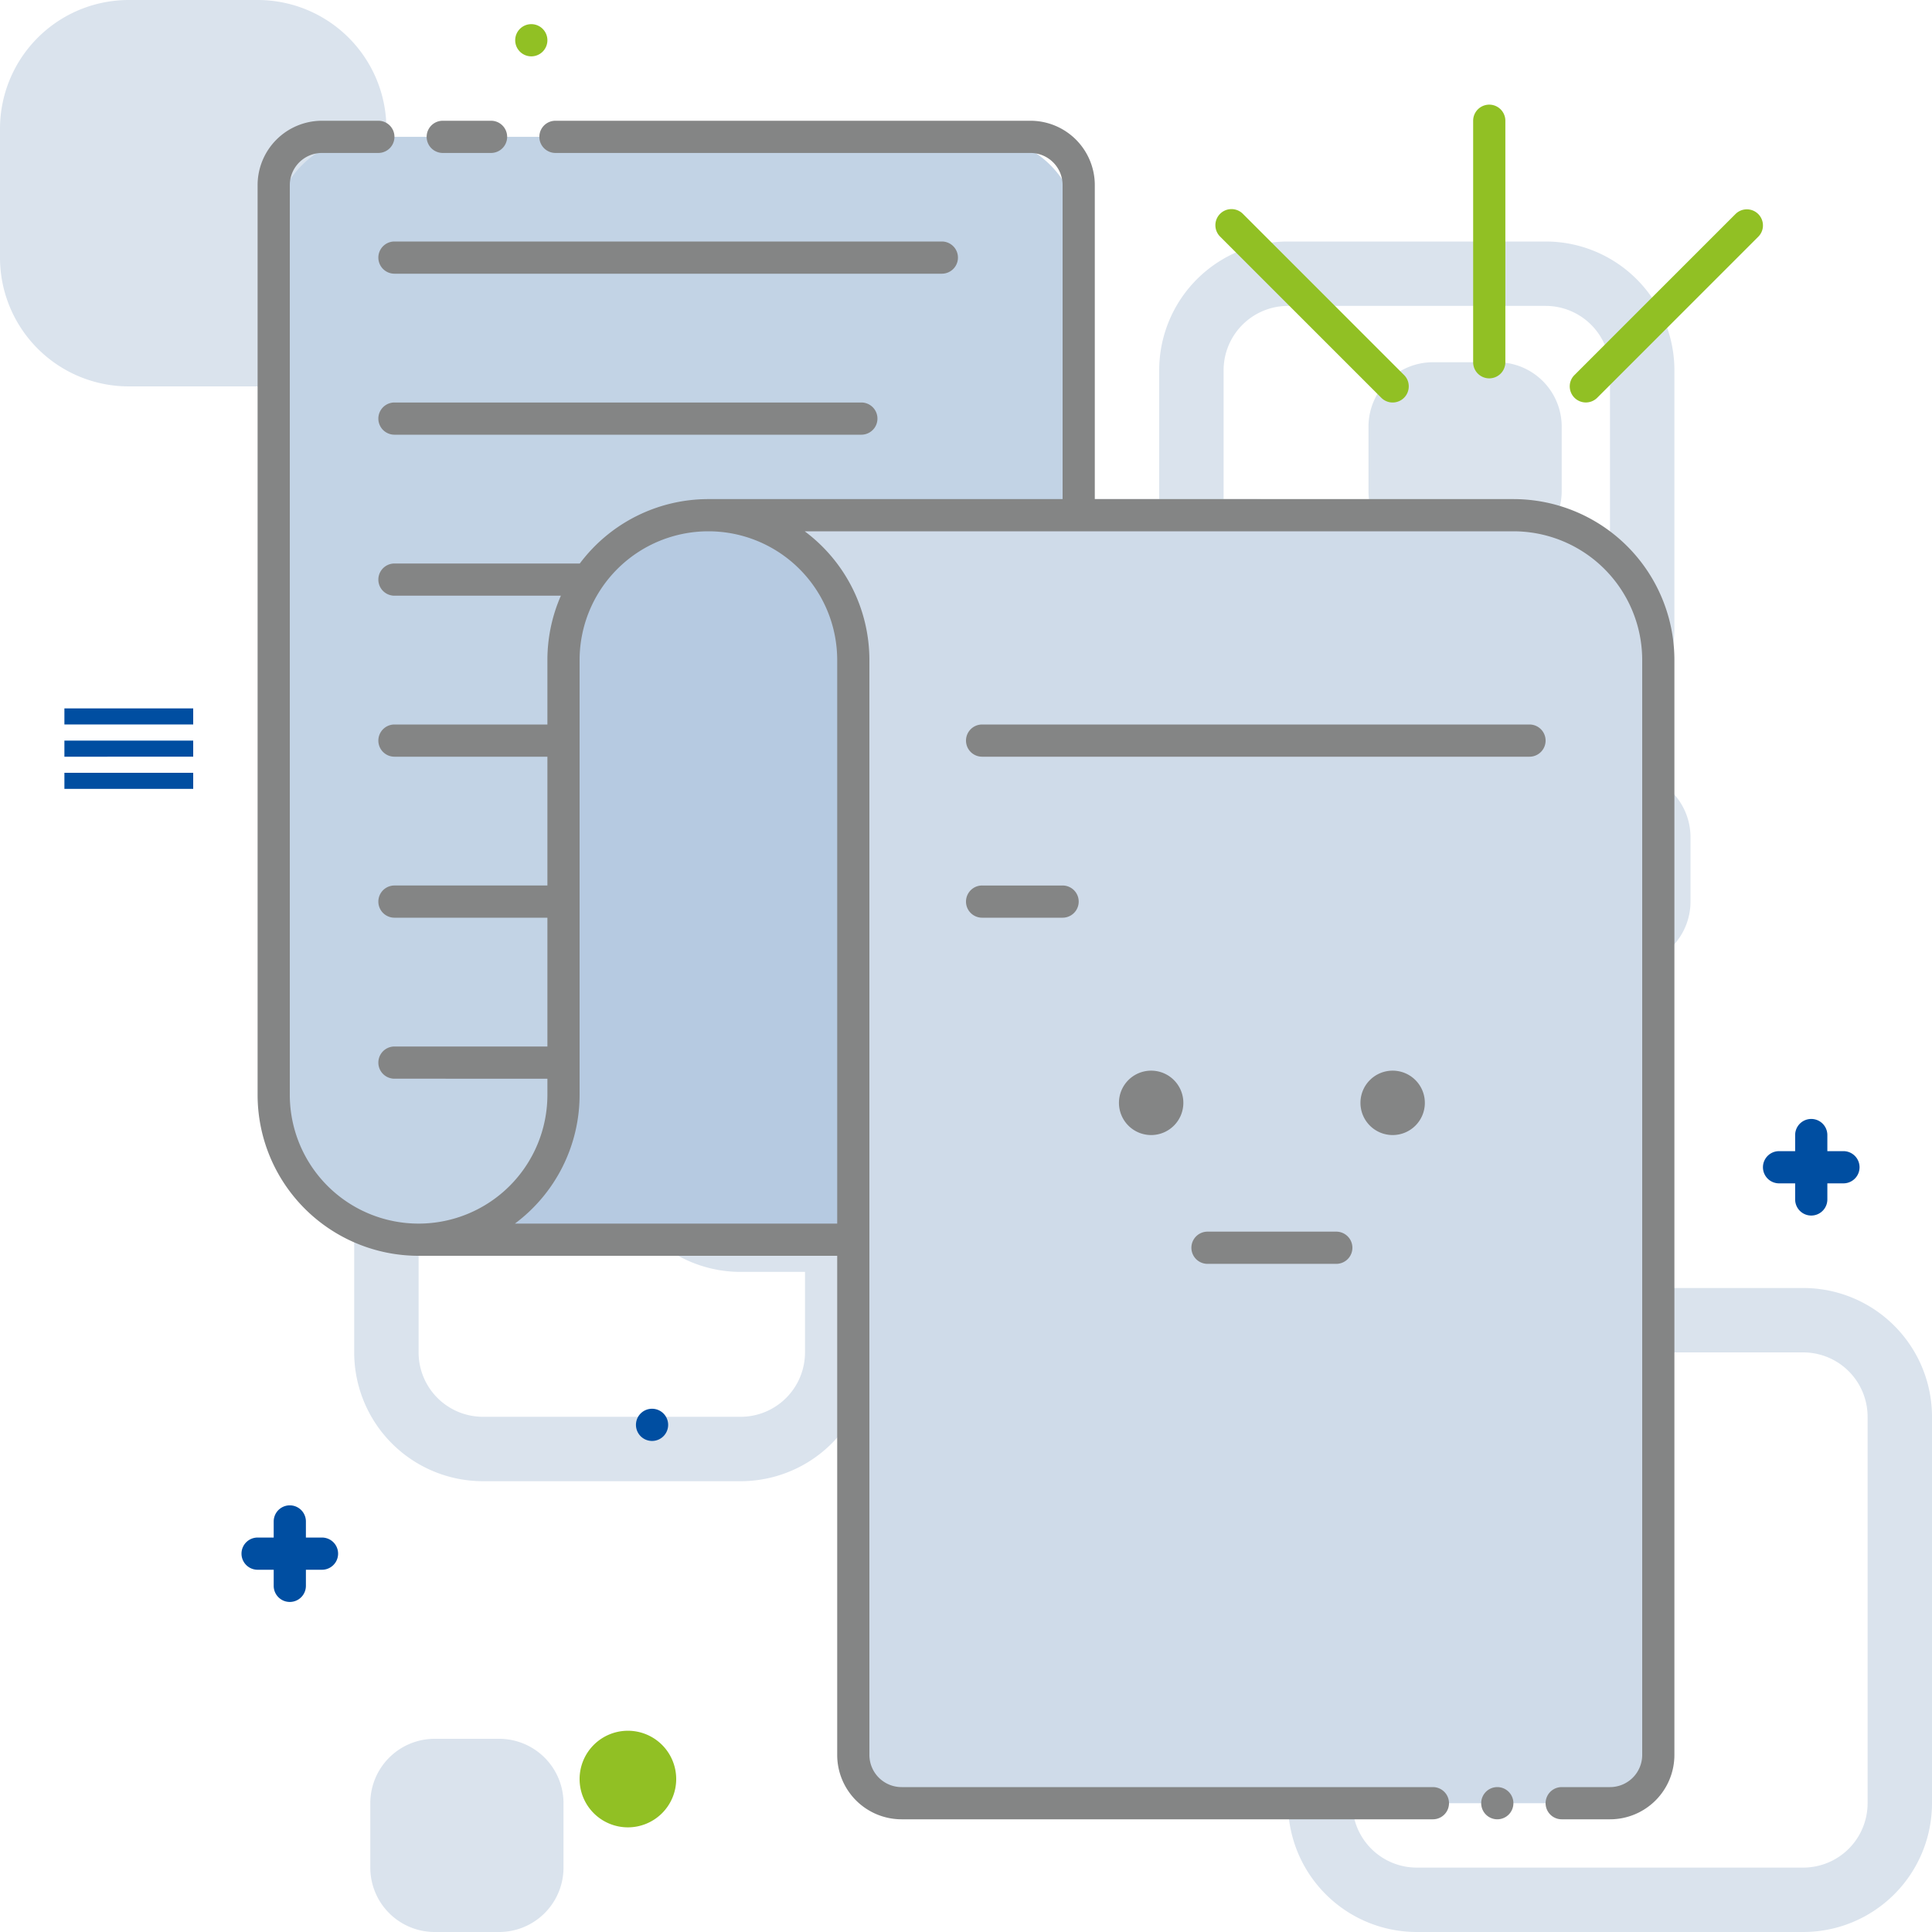 <svg id="long-paper" xmlns="http://www.w3.org/2000/svg" width="240" height="240" viewBox="0 0 240 240">
  <defs>
    <style>
      .cls-1 {
        fill: #dae3ed;
      }

      .cls-1, .cls-3, .cls-4, .cls-5, .cls-6, .cls-7 {
        fill-rule: evenodd;
      }

      .cls-2 {
        fill: #c2d3e5;
      }

      .cls-3 {
        fill: #b6cae1;
      }

      .cls-4 {
        fill: #cfdbe9;
      }

      .cls-5 {
        fill: #848585;
      }

      .cls-6 {
        fill: #91c024;
      }

      .cls-7 {
        fill: #004ea1;
      }
    </style>
  </defs>
  <g id="icon-bg-abstract">
    <path id="icon-bg-abstract-2" data-name="icon-bg-abstract" class="cls-1" d="M1064,664h-48a16,16,0,0,1-16-16V600a16,16,0,0,1,16-16h48a16,16,0,0,1,16,16v48A16,16,0,0,1,1064,664Zm8-64a8,8,0,0,0-8-8h-48a8,8,0,0,0-8,8v48a8,8,0,0,0,8,8h48a8,8,0,0,0,8-8V600Zm-38-80h8a8,8,0,0,1,8,8v8a8,8,0,0,1-8,8h-8a8,8,0,0,1-8-8v-8A8,8,0,0,1,1034,520Zm-134,4a8,8,0,0,1-8,8h-8a8,8,0,0,1-8-8v-8a8,8,0,0,1,8-8h8a8,8,0,0,1,8,8v8Zm2,116a8,8,0,0,1,8,8v8a8,8,0,0,1-8,8h-8a8,8,0,0,1-8-8v-8a8,8,0,0,1,8-8h8Zm94-58H932a16,16,0,0,1-16-16V502a16,16,0,0,1,16-16h64a16,16,0,0,1,16,16v64A16,16,0,0,1,996,582ZM872,472H856a16,16,0,0,1-16-16V440a16,16,0,0,1,16-16h16a16,16,0,0,1,16,16v16A16,16,0,0,1,872,472Zm146-3h8a8,8,0,0,1,8,8v8a8,8,0,0,1-8,8h-8a8,8,0,0,1-8-8v-8A8,8,0,0,1,1018,469Z" transform="translate(-840 -424)"/>
    <path id="icon-bg-abstract_copy_2" data-name="icon-bg-abstract copy 2" class="cls-1" d="M932,544a16,16,0,0,1,16,16v32a16,16,0,0,1-16,16H900a16,16,0,0,1-16-16V560a16,16,0,0,1,16-16h32Zm-40,16v32a8,8,0,0,0,8,8h32a8,8,0,0,0,8-8V560a8,8,0,0,0-8-8H900A8,8,0,0,0,892,560Z" transform="translate(-840 -424)"/>
    <path id="icon-bg-abstract_copy" data-name="icon-bg-abstract copy" class="cls-1" d="M1000,518a16,16,0,0,1-16-16V470a16,16,0,0,1,16-16h32a16,16,0,0,1,16,16v32a16,16,0,0,1-16,16h-32Zm40-16V470a8,8,0,0,0-8-8h-32a8,8,0,0,0-8,8v32a8,8,0,0,0,8,8h32A8,8,0,0,0,1040,502Z" transform="translate(-840 -424)"/>
  </g>
  <g id="paper">
    <path id="base-bg" class="cls-2" d="M46,17h76a12,12,0,0,1,12,12V136a18,18,0,0,1-18,18H52a18,18,0,0,1-18-18V29A12,12,0,0,1,46,17Z"/>
    <path id="mid-bg" class="cls-3" d="M910,578H892a18,18,0,0,0,18-18V506a18,18,0,0,1,36,0v72H910Z" transform="translate(-840 -424)"/>
    <path id="front-bg" class="cls-4" d="M1040,648H952a6,6,0,0,1-6-6V506a18,18,0,0,0-18-18h100a18,18,0,0,1,18,18V642A6,6,0,0,1,1040,648Z" transform="translate(-840 -424)"/>
    <path id="outline" class="cls-5" d="M1040,650h-6a2,2,0,0,1,0-4h6a4,4,0,0,0,4-4V506a16,16,0,0,0-16-16H939.964A19.949,19.949,0,0,1,948,506V642a4,4,0,0,0,4,4h66a2,2,0,0,1,0,4H952a8,8,0,0,1-8-8V580H892a20,20,0,0,1-20-20V447a8,8,0,0,1,8-8h7a2,2,0,0,1,0,4h-7a4,4,0,0,0-4,4V560a16,16,0,0,0,32,0v-2H889a2,2,0,0,1,0-4h19V538H889a2,2,0,0,1,0-4h19V518H889a2,2,0,0,1,0-4h19v-8a19.928,19.928,0,0,1,1.675-8H889a2,2,0,0,1,0-4h23a0.19,0.19,0,0,1,.025,0A19.947,19.947,0,0,1,928,486h44V447a4,4,0,0,0-4-4H909a2,2,0,0,1,0-4h59a8,8,0,0,1,8,8v39h52a20,20,0,0,1,20,20V642A8,8,0,0,1,1040,650ZM912,506v54a19.949,19.949,0,0,1-8.036,16H944V506A16,16,0,0,0,912,506Zm-11-63h-6a2,2,0,0,1,0-4h6A2,2,0,0,1,901,443Zm-12,31h58a2,2,0,0,1,0,4H889A2,2,0,0,1,889,474Zm0-20h68a2,2,0,0,1,0,4H889A2,2,0,0,1,889,454Zm137,192a2,2,0,1,1-2,2A2,2,0,0,1,1026,646Zm-9-85a4,4,0,1,1-4-4A4,4,0,0,1,1017,561Zm-11,16a2,2,0,0,1,0,4H990a2,2,0,0,1,0-4h16Zm-19-16a4,4,0,1,1-4-4A4,4,0,0,1,987,561Zm-25-27h10a2,2,0,0,1,0,4H962A2,2,0,0,1,962,534Zm-2-18a2,2,0,0,1,2-2h68a2,2,0,0,1,0,4H962A2,2,0,0,1,960,516Z" transform="translate(-840 -424)"/>
  </g>
  <g id="sparkles">
    <path id="green" class="cls-6" d="M1058.41,453.414h0l-20,20h0A2,2,0,0,1,1035,472a1.965,1.965,0,0,1,.59-1.414h0l20-20h0A2,2,0,0,1,1059,452,1.965,1.965,0,0,1,1058.41,453.414ZM1025,471a2,2,0,0,1-2-2V439a2,2,0,0,1,4,0v30A2,2,0,0,1,1025,471Zm-12,3a1.984,1.984,0,0,1-1.41-.586h0l-20-20h0a2,2,0,1,1,2.828-2.828h0l20,20h0A1.965,1.965,0,0,1,1015,472,2,2,0,0,1,1013,474ZM918,639a6,6,0,1,1-6,6A6,6,0,0,1,918,639ZM906,427a2,2,0,1,1-2,2A2,2,0,0,1,906,427Z" transform="translate(-840 -424)"/>
    <path id="blue" class="cls-7" d="M1069,571h-2v2a2,2,0,0,1-4,0v-2h-2a2,2,0,0,1,0-4h2v-2a2,2,0,0,1,4,0v2h2A2,2,0,0,1,1069,571ZM880,619h-2v2a2,2,0,0,1-4,0v-2h-2a2,2,0,0,1,0-4h2v-2a2,2,0,0,1,4,0v2h2A2,2,0,0,1,880,619Zm-32-97v-2h16v2H848Zm0-6h16v2H848v-2Zm0-4h16v2H848v-2Zm73,87a2,2,0,1,1-2,2A2,2,0,0,1,921,599Z" transform="translate(-840 -424)"/>
  </g>
</svg>
